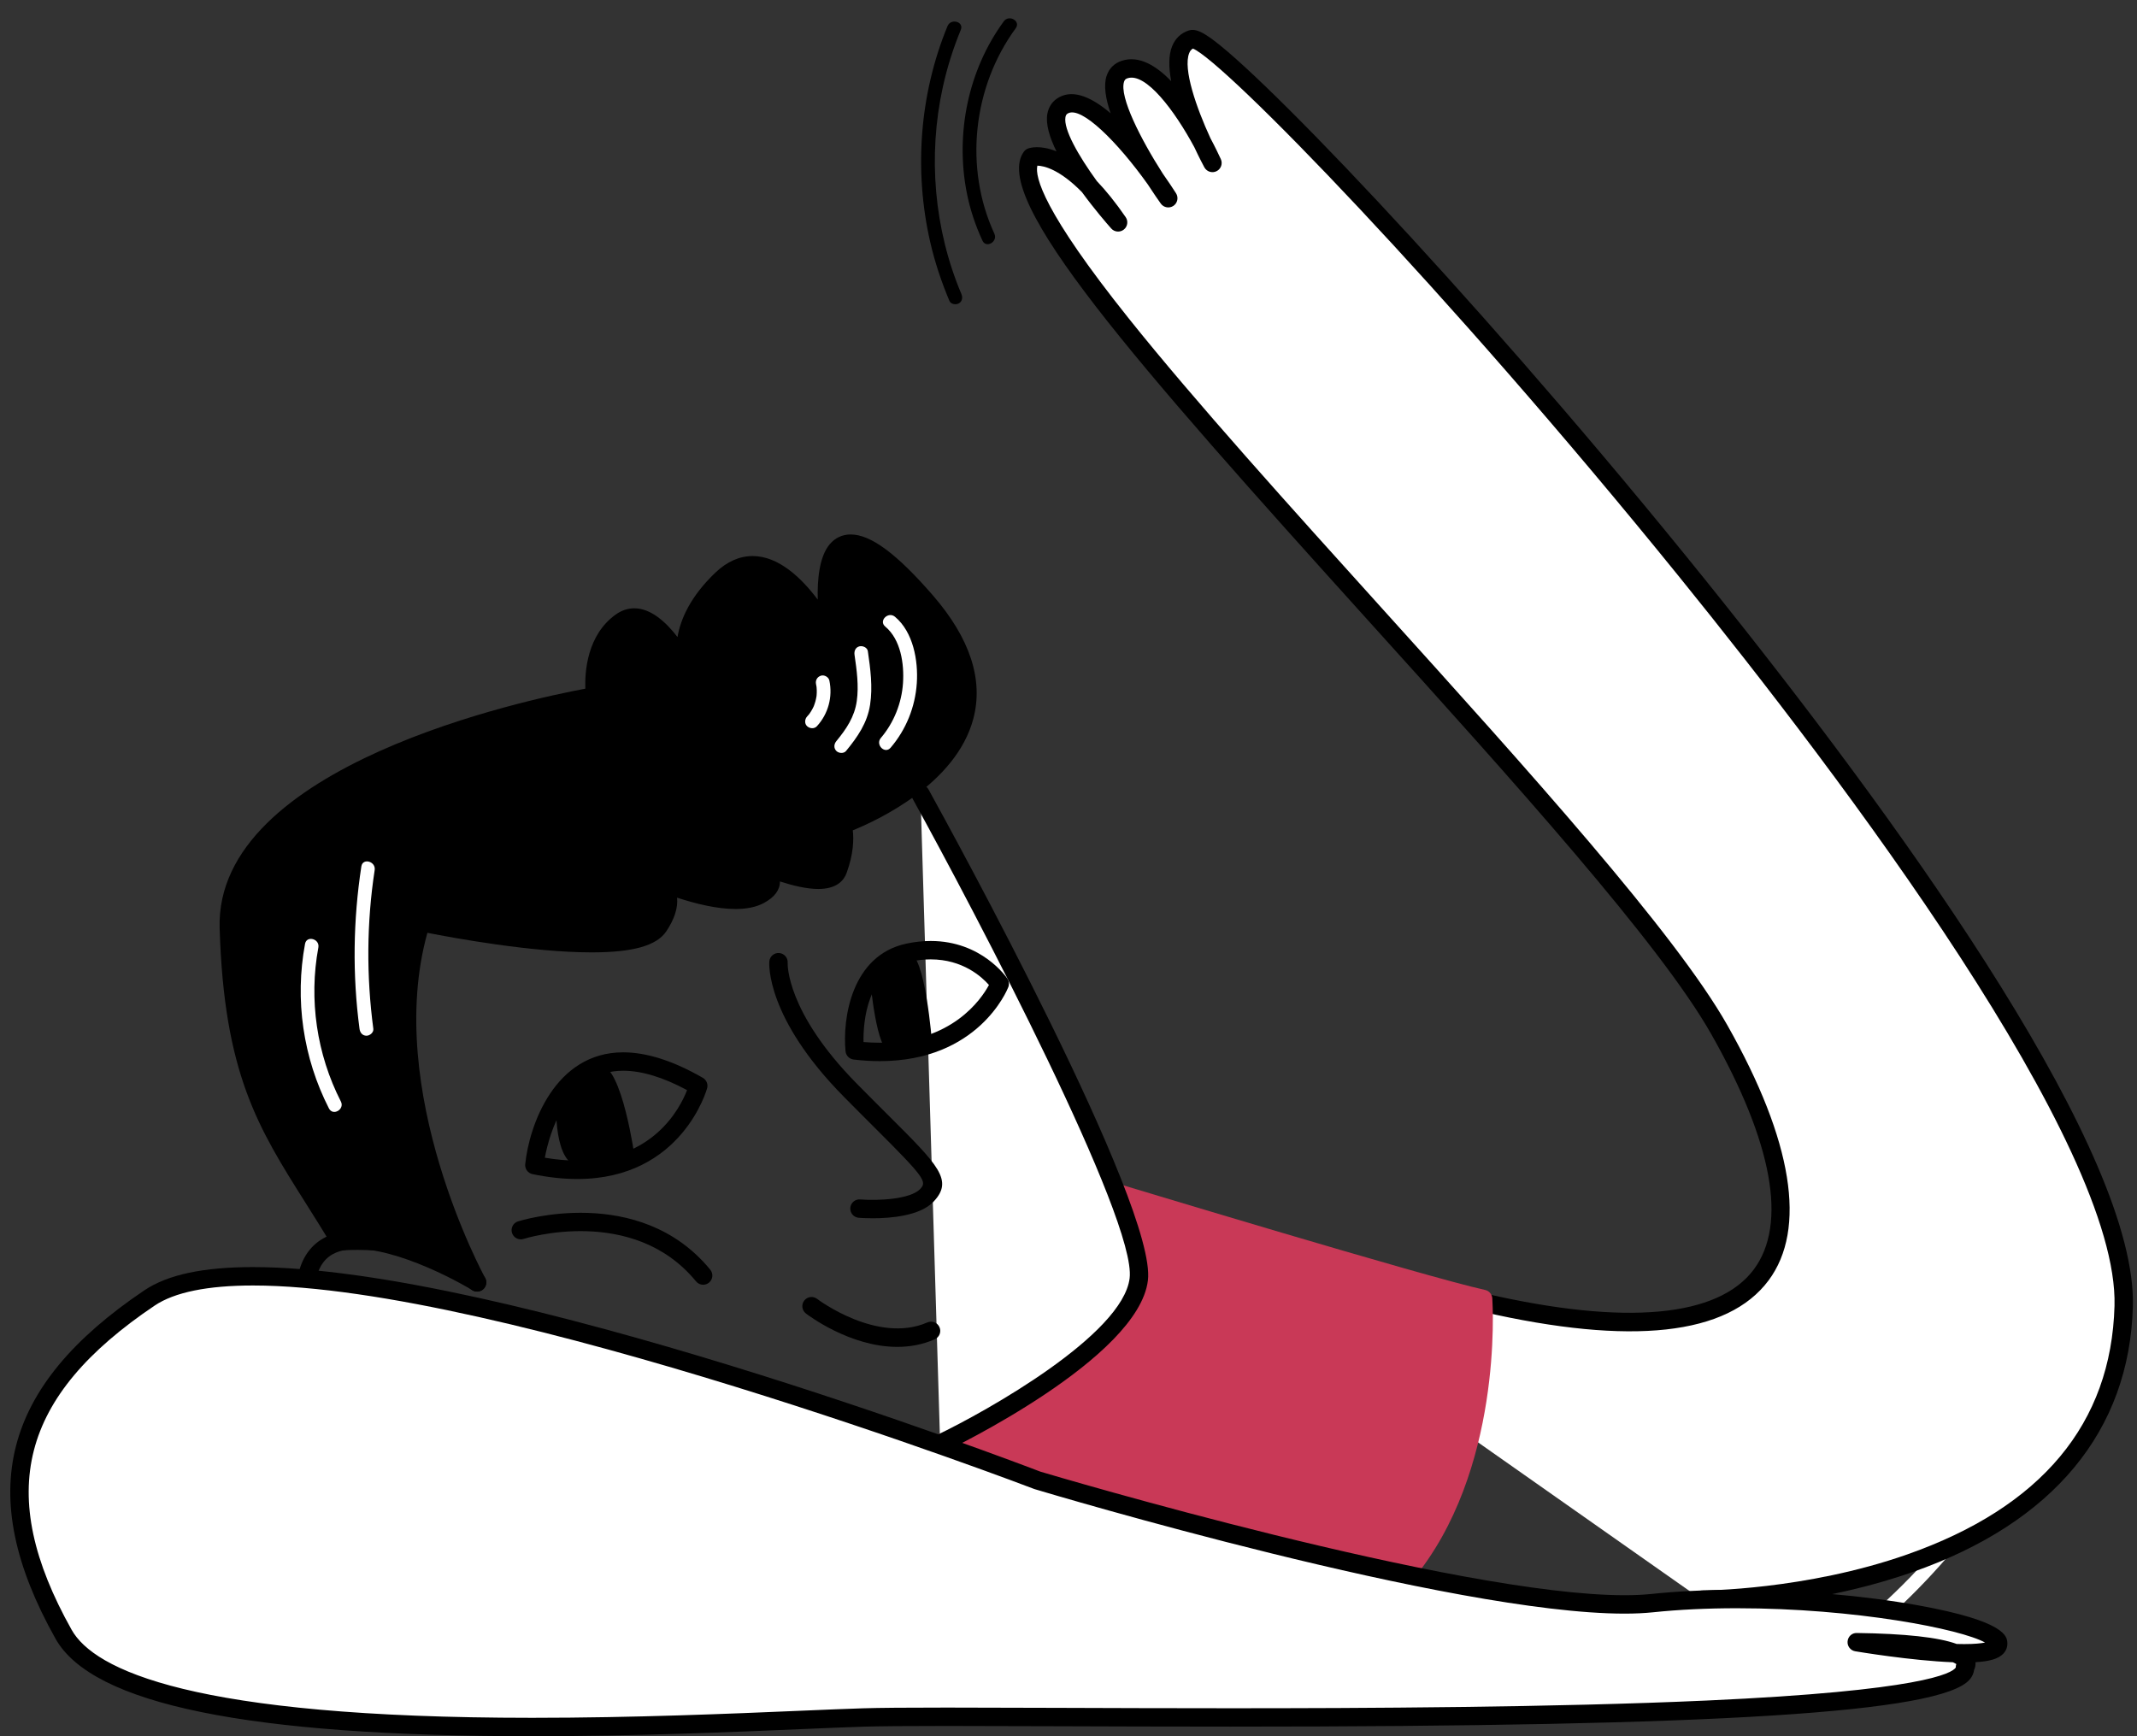 <?xml version="1.0" encoding="utf-8"?>
<!-- Generator: Adobe Illustrator 17.0.0, SVG Export Plug-In . SVG Version: 6.00 Build 0)  -->
<!DOCTYPE svg PUBLIC "-//W3C//DTD SVG 1.1//EN" "http://www.w3.org/Graphics/SVG/1.1/DTD/svg11.dtd">
<svg version="1.1" id="Layer_1" xmlns="http://www.w3.org/2000/svg" xmlns:xlink="http://www.w3.org/1999/xlink" x="0px" y="0px"
	 width="208px" height="169px" viewBox="0 0 208 169" enable-background="new 0 0 208 169" xml:space="preserve">
<rect x="0" y="0" width="208" height="169" fill="#333333" stroke="none"/>
<g>
	<path fill="#FFFFFF" d="M200.491,130.153c-3.551,10.005-9.633,19.063-17.488,26.199c-2.239,2.033-4.62,3.902-7.126,5.596
		c-0.713,0.481-0.041,1.646,0.679,1.16c9.034-6.106,16.498-14.47,21.547-24.136c1.426-2.729,2.655-5.56,3.684-8.461
		C202.076,129.693,200.778,129.342,200.491,130.153"/>
	<path d="M56.191,114.763c-1.371,0-2.838-0.16-4.361-0.476c-0.45-0.093-0.756-0.512-0.709-0.969
		c0.386-3.765,2.876-10.886,9.536-10.886c2.283,0,4.891,0.835,7.752,2.482c0.35,0.202,0.522,0.613,0.42,1.004
		C68.805,106.007,66.39,114.763,56.191,114.763z M53.03,112.69c1.102,0.187,2.162,0.281,3.161,0.281c7.342,0,9.97-5.026,10.684-6.86
		c-2.328-1.253-4.417-1.887-6.219-1.887C55.128,104.224,53.456,110.43,53.03,112.69z"/>
	<path d="M68.439,125.055c-0.259,0-0.516-0.112-0.693-0.328c-6.128-7.476-16.674-4.168-16.78-4.134
		c-0.468,0.153-0.975-0.104-1.128-0.575c-0.153-0.47,0.103-0.975,0.573-1.129c0.117-0.038,11.807-3.733,18.721,4.701
		c0.314,0.383,0.258,0.947-0.125,1.261C68.84,124.988,68.639,125.055,68.439,125.055z"/>
	<path d="M40.974,89.757c0,0,20.5,4.335,23.134,0.401c2.634-3.933-1.25-4.917-1.25-4.917s7.817,3.617,11.067,1.867
		c3.25-1.75-1.766-3.8-1.766-3.8s8.383,4.151,9.4,1.367c1.017-2.783,0.417-4.417,0.417-4.417s20.7-7.232,8.151-21.717
		c-12.549-14.484-9.25,3.583-9.25,3.583s-5.283-10.85-10.633-5.734c-5.35,5.116-3.017,9.45-3.017,9.45s-3.533-7.601-6.766-5.301
		c-3.234,2.3-2.534,7.233-2.534,7.233s-36.151,6.048-35.652,22.548c0.499,16.5,5.032,20.767,10.832,30.501c0,0,9.883-0.85,13.333,4
		C46.438,124.824,35.956,105.874,40.974,89.757"/>
	<path d="M46.439,125.72c-0.281,0-0.557-0.132-0.731-0.377c-2.363-3.322-8.404-3.681-10.892-3.681c-0.988,0-1.628,0.054-1.635,0.054
		c-0.343,0.031-0.67-0.14-0.846-0.434c-0.903-1.515-1.77-2.89-2.609-4.22c-4.598-7.287-7.92-12.552-8.348-26.712
		c-0.481-15.875,30.053-22.284,35.593-23.315c-0.058-1.649,0.171-5.234,2.969-7.224c0.559-0.398,1.165-0.599,1.801-0.599
		c1.61,0,3.076,1.332,4.202,2.795c0.305-1.776,1.274-3.96,3.681-6.262c1.124-1.075,2.348-1.62,3.638-1.62
		c2.562,0,4.805,2.204,6.331,4.241c-0.051-1.973,0.159-4.183,1.156-5.379c0.526-0.631,1.235-0.964,2.049-0.964
		c1.954,0,4.498,1.885,8.005,5.933c3.62,4.178,4.942,8.222,3.93,12.02c-1.684,6.32-9.299,9.864-11.729,10.848
		c0.101,0.847,0.085,2.271-0.605,4.159c-0.258,0.707-0.945,1.549-2.752,1.549c-1.107,0-2.449-0.318-3.732-0.733
		c0.003,0.831-0.524,1.537-1.567,2.098c-0.721,0.388-1.647,0.585-2.752,0.585c-1.825,0-3.931-0.526-5.694-1.105
		c0.098,0.988-0.254,2.089-1.051,3.279c-0.935,1.397-3.244,2.047-7.265,2.047c-5.84,0-13.491-1.412-15.986-1.905
		c-4.283,15.393,5.52,33.409,5.622,33.592c0.23,0.416,0.095,0.939-0.307,1.192C46.767,125.676,46.602,125.72,46.439,125.72z
		 M34.816,119.871c2.391,0,6.108,0.279,9.072,1.75c-2.808-6.355-7.574-19.914-3.77-32.13c0.138-0.442,0.589-0.707,1.041-0.61
		c0.096,0.02,9.691,2.032,16.428,2.032c4.457,0,5.524-0.876,5.776-1.252c0.609-0.91,0.862-1.697,0.73-2.274
		c-0.087-0.38-0.349-0.706-0.781-0.972c-0.522-0.217-0.831-0.36-0.831-0.36c-0.42-0.194-0.622-0.676-0.468-1.112
		c0.155-0.436,0.614-0.683,1.064-0.569c0.052,0.013,0.507,0.134,1.035,0.433c1.426,0.585,4.887,1.885,7.485,1.885
		c0.805,0,1.445-0.125,1.903-0.371c0.517-0.279,0.625-0.486,0.625-0.516c-0.001-0.107-0.294-0.658-1.708-1.385
		c-0.396-0.179-0.655-0.307-0.655-0.307c-0.432-0.214-0.617-0.732-0.419-1.171c0.198-0.439,0.709-0.643,1.155-0.461
		c0.013,0.005,0.322,0.132,0.739,0.346c2.623,1.192,5.035,1.915,6.412,1.915c0.426,0,0.957-0.065,1.069-0.373
		c0.872-2.388,0.418-3.798,0.413-3.812c-0.156-0.465,0.087-0.98,0.549-1.143c0.096-0.034,9.605-3.436,11.324-9.903
		c0.848-3.189-0.348-6.681-3.554-10.382c-4.006-4.624-5.887-5.314-6.651-5.314c-0.285,0-0.486,0.096-0.673,0.32
		c-1.072,1.285-0.795,5.485-0.368,7.831c0.08,0.44-0.177,0.872-0.602,1.011c-0.426,0.14-0.888-0.056-1.084-0.458
		c-0.896-1.836-3.867-6.602-6.809-6.602c-0.825,0-1.61,0.367-2.4,1.123c-4.392,4.2-3.168,7.663-2.873,8.324l0.049,0.101
		c0.203,0.438,0.021,0.954-0.409,1.172c-0.43,0.218-0.958,0.053-1.192-0.37c0,0-0.031-0.057-0.081-0.167
		c-1.189-2.441-3.149-5.096-4.615-5.096c-0.26,0-0.509,0.087-0.762,0.268c-2.758,1.961-2.172,6.333-2.166,6.377
		c0.068,0.481-0.26,0.929-0.739,1.009c-0.354,0.059-35.374,6.106-34.904,21.638c0.413,13.672,3.626,18.763,8.073,25.811
		c0.758,1.202,1.54,2.441,2.353,3.791C33.899,119.883,34.316,119.871,34.816,119.871z"/>
	<path d="M46.438,125.72c-0.159,0-0.32-0.042-0.466-0.131c-2.49-1.521-9.724-5.144-13.255-3.669
		c-1.008,0.422-1.642,1.242-1.939,2.508c-0.113,0.482-0.597,0.781-1.077,0.668c-0.482-0.113-0.781-0.595-0.668-1.077
		c0.432-1.84,1.439-3.103,2.994-3.752c5.094-2.129,14.483,3.551,14.879,3.794c0.422,0.258,0.555,0.809,0.297,1.231
		C47.034,125.568,46.739,125.72,46.438,125.72z"/>
	<path d="M54.135,107.178c0,0-0.329,6.413,2.421,6.33c2.75-0.083,5.235-0.779,5.235-0.779s-1.231-9.017-3.383-9.069
		C56.257,103.608,54.135,107.178,54.135,107.178"/>
	<path fill="#FFFFFF" d="M109.886,116.518c0,0,21.853,7.378,34.603,10.296c30.201,6.91,34.501-5.998,22.869-26.566
		C155.725,79.68,95.095,22.61,100.378,15.293c0,0,3.267-1.199,8.45,6.351c0,0-8.55-9.651-5.299-11.4
		c3.25-1.75,10.183,9.05,10.183,9.05s-8.05-11.317-4.233-12.534c3.817-1.216,8.533,9.101,8.533,9.101s-5.833-10.834-2.016-12.05
		c3.816-1.216,91.496,94.673,90.71,123.323s-41.052,28.579-41.052,28.579"/>
	<path d="M165.667,156.608c-0.005,0-0.01,0-0.014,0c-0.495-0.001-0.895-0.402-0.894-0.897c0.001-0.494,0.402-0.894,0.896-0.894
		c0.001,0,0.001,0,0.002,0c0.141,0,10.088-0.035,19.973-3.509c13.077-4.596,19.867-12.738,20.181-24.198
		c0.43-15.692-26.398-51.244-42.429-71.04c-22.805-28.162-44.255-50.09-47.268-51.341c-0.167,0.089-0.28,0.227-0.365,0.438
		c-0.621,1.535,0.697,5.319,2.064,8.281c0.481,0.901,0.831,1.642,1.014,2.041c0.201,0.44,0.017,0.959-0.416,1.175
		c-0.433,0.215-0.958,0.048-1.188-0.377c-0.125-0.232-0.51-0.959-0.978-1.962c-1.921-3.568-4.711-7.28-6.494-6.71
		c-0.188,0.06-0.28,0.149-0.34,0.328c-0.49,1.468,1.63,5.619,3.763,8.951c0.54,0.765,0.982,1.436,1.291,1.917
		c0.263,0.409,0.151,0.954-0.252,1.226c-0.403,0.272-0.95,0.174-1.232-0.223c-0.245-0.344-0.711-1.012-1.27-1.875
		c-2.951-4.139-6.446-7.614-7.758-6.906c-0.126,0.068-0.211,0.152-0.249,0.363c-0.212,1.19,1.273,3.772,3.055,6.23
		c0.87,0.908,1.809,2.058,2.807,3.512c0.268,0.39,0.186,0.921-0.187,1.213c-0.373,0.291-0.908,0.242-1.222-0.112
		c-0.456-0.515-1.636-1.879-2.85-3.54c-2.202-2.241-3.714-2.558-4.336-2.575c-0.258,1.084,0.566,4.453,8.883,14.859
		c6.459,8.082,15.79,18.414,24.813,28.404c13.954,15.45,28.383,31.426,33.47,40.42c6.353,11.233,7.736,19.818,4.003,24.827
		c-3.982,5.343-13.352,6.37-27.851,3.053c-12.647-2.894-34.47-10.246-34.689-10.32c-0.469-0.158-0.72-0.667-0.562-1.135
		c0.158-0.469,0.667-0.72,1.135-0.562c0.218,0.074,21.956,7.397,34.516,10.271c13.549,3.1,22.545,2.278,26.015-2.377
		c3.277-4.397,1.851-12.307-4.126-22.875c-4.99-8.822-19.351-24.724-33.24-40.101c-23.005-25.472-36.94-41.313-33.686-45.818
		c0.105-0.145,0.25-0.255,0.417-0.316c0.197-0.072,1.177-0.363,2.761,0.282c-0.67-1.362-1.066-2.659-0.889-3.653
		c0.129-0.724,0.531-1.286,1.163-1.626c1.45-0.782,3.247,0.079,4.998,1.573c-0.489-1.415-0.703-2.716-0.391-3.652
		c0.242-0.726,0.759-1.234,1.495-1.469c1.653-0.526,3.317,0.463,4.791,1.995c-0.244-1.304-0.272-2.512,0.089-3.406
		c0.309-0.763,0.874-1.295,1.636-1.538c0.578-0.184,1.24,0.085,2.446,0.992c6.095,4.584,28.503,28.25,49.742,54.899
		c18.33,22.999,40.094,53.519,39.689,68.31c-0.332,12.118-7.739,21.058-21.419,25.854
		C176.084,156.552,166.252,156.608,165.667,156.608z"/>
	<path fill="#C93957" d="M144.358,126.434c0,0,1.104,16.406-7.583,26.81c0,0-34.579-6.343-45.271-12.716
		c0,0,23.904-11.056,18.572-20.431l-1.392-3.984C108.685,116.112,138.522,125.161,144.358,126.434"/>
	<path fill="#C93957" d="M136.776,154.139c-0.054,0-0.108-0.005-0.162-0.015c-1.418-0.26-34.86-6.446-45.568-12.828
		c-0.285-0.17-0.453-0.484-0.436-0.816c0.017-0.332,0.217-0.627,0.518-0.766c0.161-0.075,16.143-7.544,18.541-15.029
		c0.482-1.503,0.36-2.859-0.372-4.146c-0.027-0.047-0.049-0.096-0.067-0.147l-1.392-3.984c-0.111-0.318-0.034-0.672,0.199-0.915
		c0.233-0.244,0.583-0.335,0.906-0.237c0.298,0.091,29.868,9.053,35.604,10.304c0.39,0.085,0.676,0.417,0.703,0.815
		c0.046,0.685,1.027,16.886-7.789,27.444C137.291,154.023,137.039,154.139,136.776,154.139z M93.456,140.57
		c11.011,5.523,38.811,10.91,42.962,11.695c7.055-8.844,7.154-22.03,7.073-25.112c-6.14-1.475-27.187-7.803-33.379-9.673
		l0.785,2.247c0.944,1.703,1.105,3.555,0.479,5.507C109.19,132.051,97.72,138.408,93.456,140.57z"/>
	<path fill="#FFFFFF" d="M89.592,77.277c0,0,22.131,40.068,21.248,47.252c-0.884,7.183-19.334,15.999-19.334,15.999"/>
	<path d="M91.506,141.423c-0.334,0-0.655-0.188-0.809-0.51c-0.213-0.446-0.024-0.981,0.422-1.195
		c5.009-2.394,18.156-9.81,18.831-15.3c0.696-5.656-15.026-35.635-21.143-46.709c-0.239-0.433-0.082-0.978,0.351-1.217
		c0.433-0.239,0.978-0.082,1.217,0.351c2.28,4.127,22.246,40.532,21.353,47.794c-0.933,7.583-19.066,16.329-19.837,16.698
		C91.766,141.395,91.635,141.423,91.506,141.423z"/>
	<path fill="#FFFFFF" d="M100.971,144.094c0,0-71.849-27.554-86.417-17.755s-15.351,20.283-8.368,32.733
		c6.983,12.451,63.016,8.554,77.867,8.104c14.85-0.449,107.951,1.689,107.201-4.894c0,0,2.133-2.267-10.533-2.434
		c0,0,13.833,2.334,13.767,0.134c-0.066-2.2-18.883-5.484-33.7-3.935C145.971,157.597,100.971,144.094,100.971,144.094"/>
	<path d="M51.794,169c-27.634,0-42.807-3.104-46.389-9.489c-7.913-14.108-5.245-24.568,8.65-33.915
		c2.261-1.521,5.718-2.26,10.57-2.26c24.329,0,74.094,18.936,76.635,19.91c1.331,0.397,40.487,12.03,56.861,12.03
		c0.953,0,1.818-0.04,2.573-0.119c2.578-0.269,5.389-0.406,8.356-0.406c5.895,0,12.32,0.549,17.628,1.506
		c8.64,1.558,8.685,3.059,8.704,3.699c0.011,0.377-0.132,0.739-0.403,1.019c-0.466,0.481-1.297,0.738-2.7,0.82
		c0.026,0.283-0.035,0.54-0.136,0.751c-0.034,0.287-0.154,0.628-0.458,0.968c-2.849,3.192-24.361,4.553-71.932,4.553
		c-6.031,0-11.756-0.02-16.839-0.038c-4.056-0.014-7.703-0.027-10.77-0.027c-3.945,0-6.508,0.022-8.066,0.069
		c-1.576,0.048-3.638,0.135-6.025,0.237C71.181,168.601,61.766,169,51.794,169z M24.625,125.128c-4.422,0-7.642,0.658-9.57,1.955
		c-13.122,8.827-15.54,18.263-8.087,31.552c2.194,3.912,11.751,8.574,44.826,8.574c9.935,0,19.327-0.398,26.186-0.69
		c2.393-0.101,4.46-0.189,6.047-0.237c1.577-0.048,4.157-0.07,8.12-0.07c3.069,0,6.718,0.013,10.776,0.027
		c5.081,0.018,10.804,0.038,16.833,0.038c12.791,0,31.514-0.078,46.372-0.75c20.98-0.949,23.864-2.657,24.232-3.21
		c-0.004-0.115,0.014-0.23,0.053-0.338c-0.07-0.047-0.176-0.108-0.333-0.178c-4.04-0.153-9.282-1.031-9.507-1.069
		c-0.461-0.078-0.785-0.498-0.743-0.964c0.042-0.466,0.421-0.834,0.904-0.815c4.69,0.062,7.957,0.421,9.718,1.068
		c0.251,0.007,0.497,0.011,0.733,0.011c1.034,0,1.658-0.074,2.026-0.15c-2.347-1.307-12.589-3.339-24.161-3.339
		c-2.905,0-5.654,0.133-8.17,0.396c-0.817,0.085-1.745,0.129-2.759,0.129c-16.837,0-55.759-11.62-57.408-12.115
		c-0.021-0.006-0.042-0.014-0.063-0.022C100.134,144.733,48.733,125.128,24.625,125.128z"/>
	<path d="M84.941,118.585c-0.691,0-1.2-0.036-1.358-0.049c-0.493-0.04-0.86-0.471-0.821-0.964c0.04-0.493,0.468-0.864,0.964-0.821
		c1.757,0.14,4.895-0.014,5.843-1.021c0.663-0.704,0.465-1.076-4.328-5.856c-0.901-0.899-1.94-1.934-3.124-3.135
		c-7.584-7.688-7.255-12.932-7.238-13.152c0.04-0.493,0.474-0.862,0.965-0.821c0.491,0.04,0.857,0.467,0.822,0.957
		c-0.004,0.082-0.176,4.76,6.727,11.757c1.181,1.197,2.215,2.229,3.114,3.125c4.845,4.832,6.307,6.29,4.367,8.352
		C89.557,118.357,86.677,118.585,84.941,118.585z"/>
	<path d="M87.332,131.103c-4.597,0-8.675-3.085-8.89-3.25c-0.392-0.302-0.466-0.864-0.164-1.256
		c0.302-0.392,0.864-0.466,1.256-0.164c0.091,0.07,5.87,4.407,10.73,2.29c0.454-0.197,0.982,0.01,1.179,0.463
		c0.198,0.454-0.01,0.981-0.463,1.179C89.768,130.893,88.532,131.103,87.332,131.103z"/>
	<path d="M84.688,95.259c0,0,0.611,7.361,2.032,7.098c1.42-0.263,4.003-0.787,4.003-0.787s-0.665-8.893-2.315-8.843
		C86.758,92.777,84.688,95.259,84.688,95.259"/>
	<path d="M85.629,103.289c-0.819,0-1.675-0.052-2.545-0.156c-0.418-0.05-0.745-0.384-0.786-0.803
		c-0.303-3.123,0.544-9.332,5.922-10.479c0.803-0.171,1.598-0.258,2.365-0.258c4.958,0,7.367,3.521,7.467,3.67
		c0.163,0.244,0.196,0.552,0.089,0.825C98.025,96.382,95.199,103.289,85.629,103.289z M84.047,101.43
		c0.54,0.045,1.069,0.067,1.582,0.067c7.015,0,9.875-4.224,10.629-5.622c-0.689-0.785-2.547-2.491-5.672-2.491
		c-0.641,0-1.311,0.073-1.991,0.218C84.346,94.508,84.015,99.521,84.047,101.43z"/>
	<path fill="#FFFFFF" d="M86.16,60.984c1.52,1.268,1.855,3.636,1.732,5.504c-0.128,1.947-0.889,3.858-2.156,5.343
		c-0.559,0.654,0.388,1.609,0.95,0.95c1.512-1.771,2.397-3.969,2.55-6.293c0.145-2.195-0.35-4.973-2.126-6.454
		C86.451,59.484,85.495,60.43,86.16,60.984"/>
	<path fill="#FFFFFF" d="M83.174,63.742c0.214,1.477,0.429,3.01,0.218,4.501c-0.219,1.544-1.022,2.723-1.99,3.901
		c-0.232,0.283-0.271,0.673,0,0.95c0.235,0.24,0.72,0.279,0.95,0c1.114-1.356,2.064-2.72,2.336-4.494
		c0.266-1.742,0.033-3.486-0.218-5.215c-0.052-0.361-0.507-0.553-0.826-0.469C83.257,63.017,83.122,63.385,83.174,63.742"/>
	<path fill="#FFFFFF" d="M79.428,66.598c0.017,0.077,0.031,0.155,0.044,0.233c0.012,0.068,0.006,0.062,0-0.002
		c0.004,0.039,0.009,0.078,0.012,0.118c0.013,0.157,0.018,0.316,0.013,0.473c-0.002,0.079-0.007,0.158-0.013,0.236
		c-0.003,0.039-0.008,0.079-0.012,0.118c-0.007,0.068-0.011,0.061,0.001-0.002c-0.03,0.166-0.06,0.33-0.105,0.493
		c-0.042,0.153-0.098,0.3-0.15,0.45c-0.034,0.097,0.043-0.09-0.001,0.003c-0.017,0.036-0.032,0.072-0.049,0.108
		c-0.034,0.071-0.07,0.142-0.108,0.211c-0.076,0.139-0.159,0.273-0.25,0.402c-0.022,0.032-0.046,0.064-0.069,0.096
		c-0.06,0.082,0.064-0.071-0.004,0.004c-0.06,0.065-0.116,0.136-0.176,0.201c-0.238,0.258-0.275,0.698,0,0.95
		c0.26,0.238,0.696,0.275,0.95,0c1.103-1.195,1.553-2.862,1.213-4.45c-0.073-0.344-0.495-0.576-0.826-0.469
		C79.534,65.889,79.349,66.229,79.428,66.598"/>
	<path fill="#FFFFFF" d="M35.172,84.334c-0.802,5.239-0.877,10.554-0.179,15.809c0.048,0.363,0.274,0.668,0.672,0.672
		c0.326,0.004,0.719-0.312,0.672-0.672c-0.681-5.126-0.652-10.339,0.131-15.452C36.597,83.846,35.303,83.481,35.172,84.334"/>
	<path fill="#FFFFFF" d="M29.69,91.873c-1.01,5.442-0.194,11.092,2.327,16.02c0.394,0.77,1.554,0.091,1.16-0.678
		c-2.347-4.588-3.132-9.917-2.191-14.985C31.143,91.385,29.848,91.023,29.69,91.873"/>
	<path d="M97.705,2.073c-3.47,4.732-4.726,10.906-3.615,16.646c0.315,1.629,0.84,3.2,1.534,4.705
		c0.362,0.784,1.521,0.103,1.16-0.678c-2.964-6.428-2.092-14.305,2.08-19.995C99.377,2.053,98.211,1.382,97.705,2.073"/>
	<path d="M92.222,2.544c-2.721,6.616-3.278,14.058-1.68,21.024c0.45,1.961,1.086,3.866,1.868,5.719
		c0.142,0.337,0.633,0.404,0.919,0.241c0.348-0.198,0.382-0.587,0.241-0.92c-2.66-6.304-3.269-13.455-1.802-20.132
		c0.419-1.906,1.007-3.77,1.749-5.574C93.846,2.102,92.546,1.754,92.222,2.544"/>
</g>
</svg>
